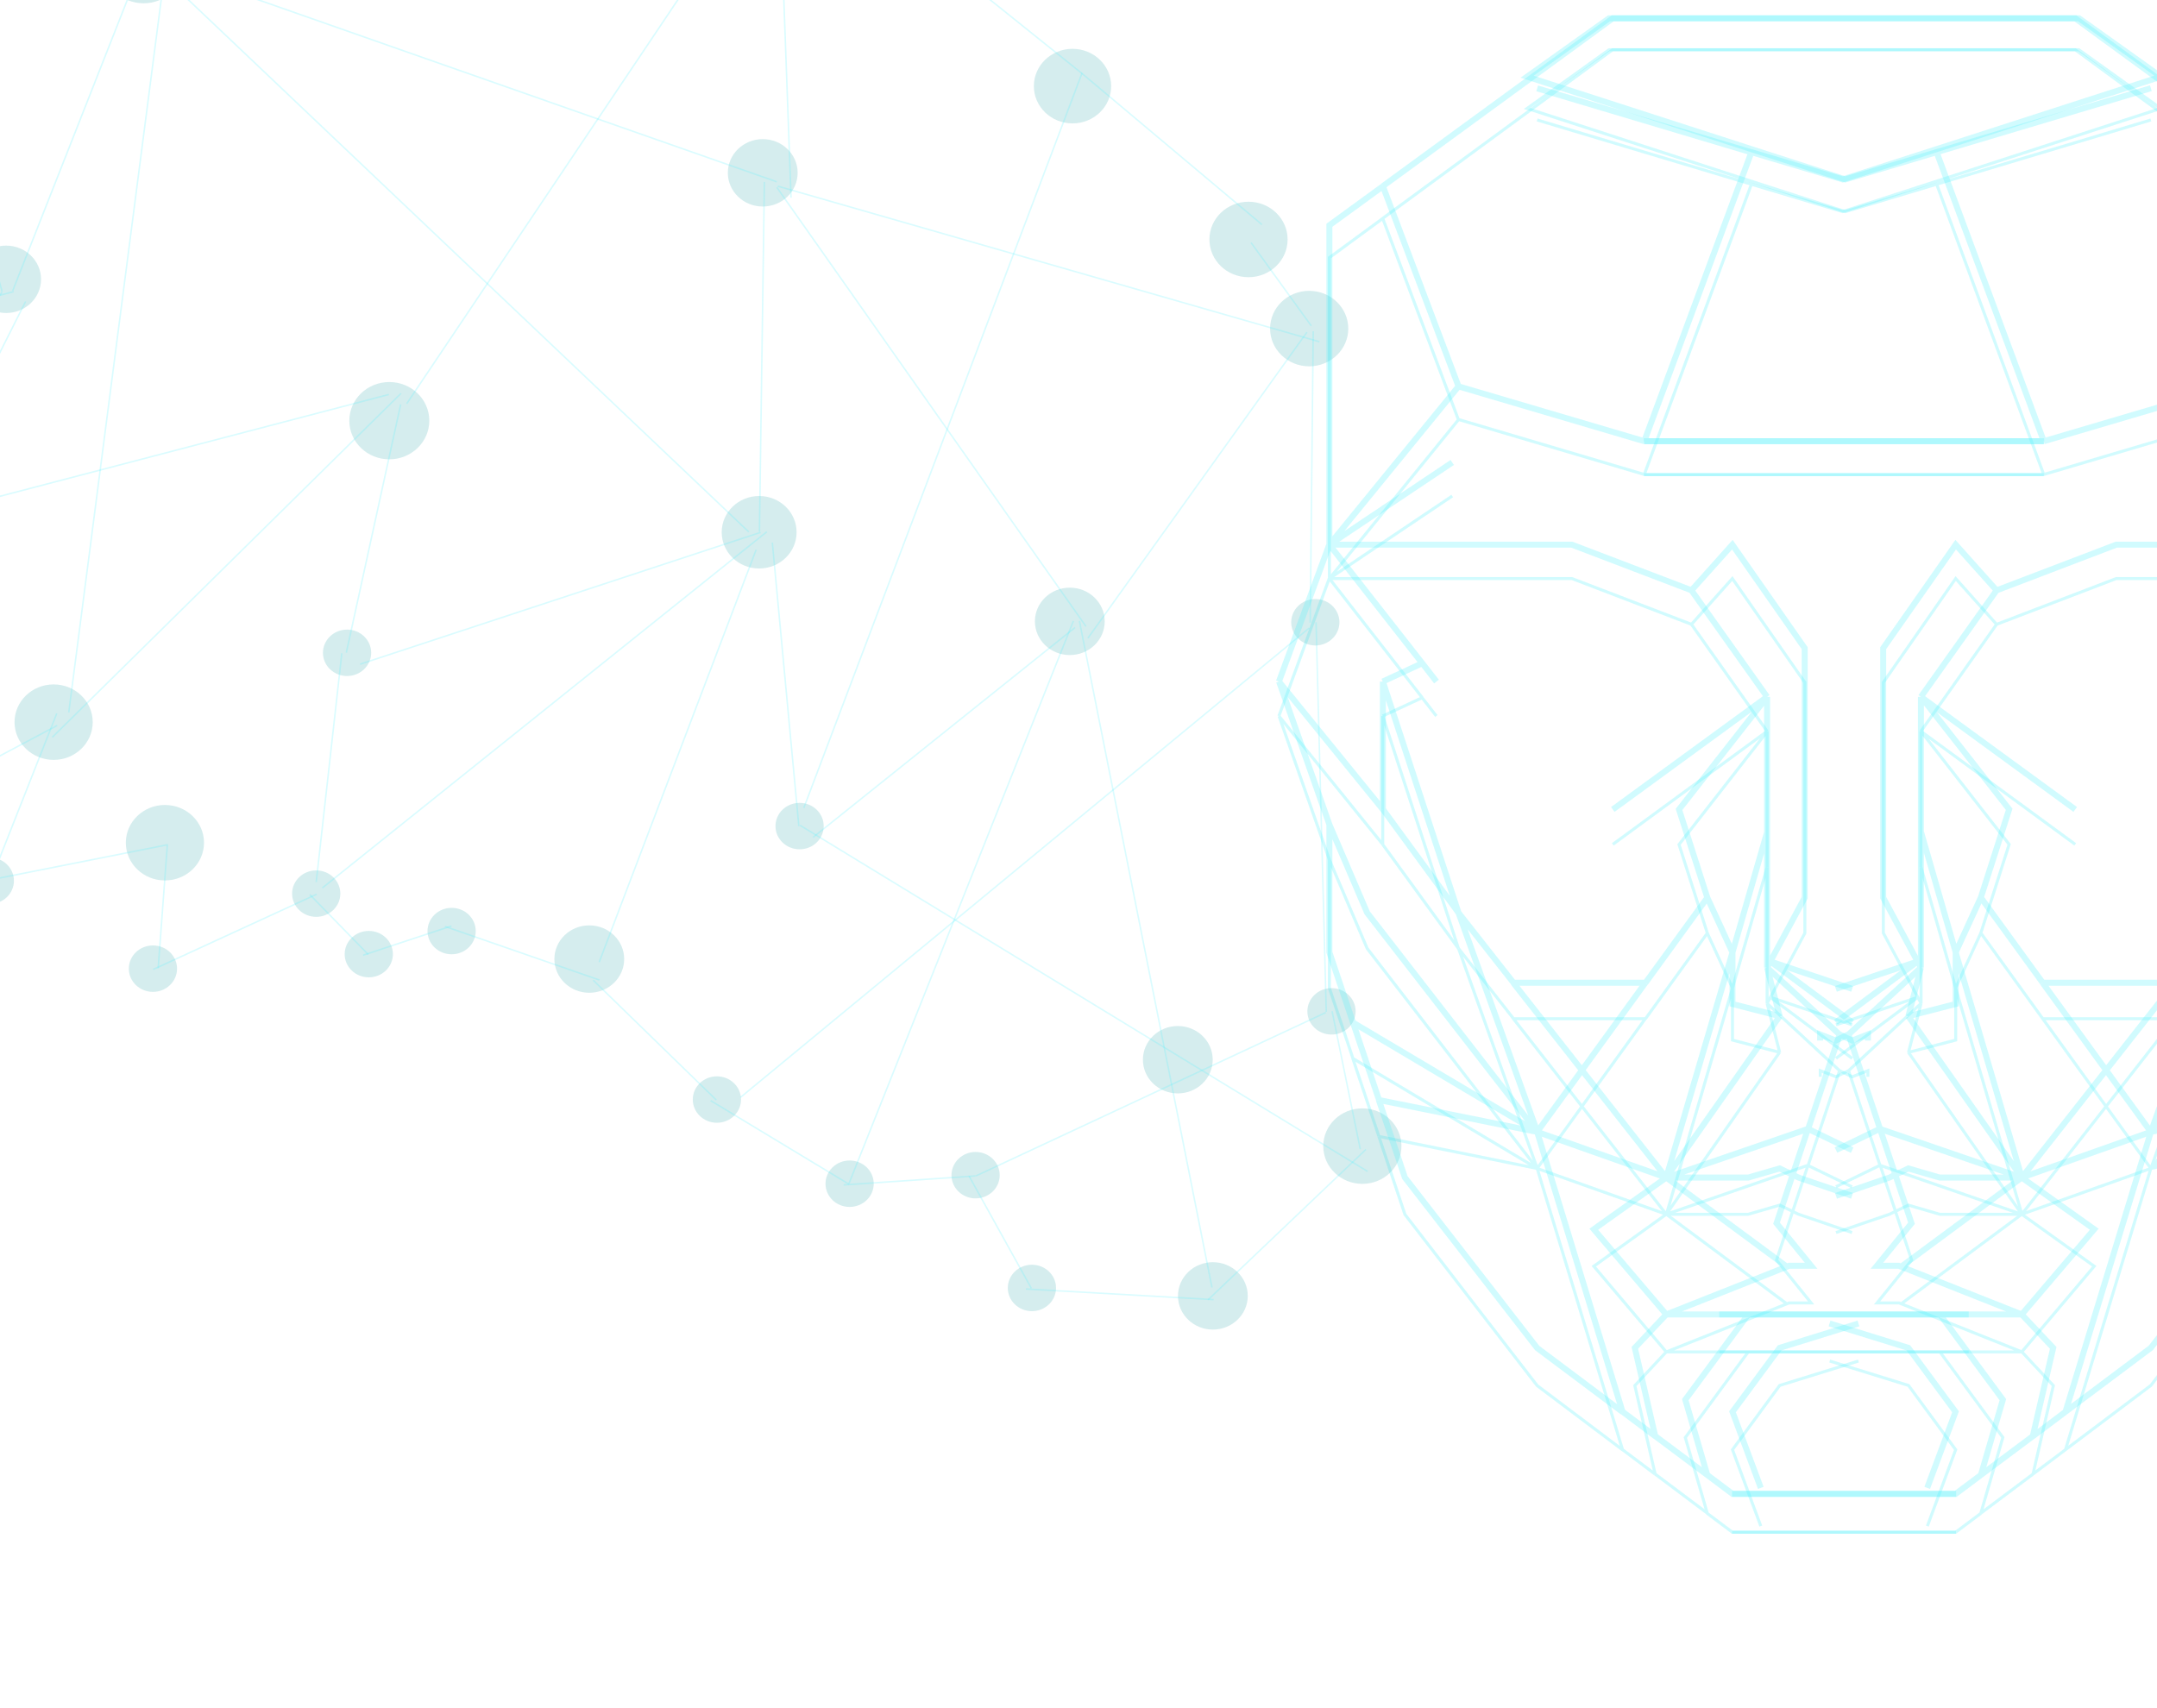<?xml version="1.0" encoding="utf-8"?>
<!-- Generator: Adobe Illustrator 23.0.2, SVG Export Plug-In . SVG Version: 6.00 Build 0)  -->
<svg version="1.1" id="Слой_1" xmlns="http://www.w3.org/2000/svg" xmlns:xlink="http://www.w3.org/1999/xlink" x="0px" y="0px"
	 viewBox="0 0 1440 1140.3" style="enable-background:new 0 0 1440 1140.3;" xml:space="preserve">
<style type="text/css">
	.st0{fill:none;stroke:#49F1FE;stroke-width:2;stroke-opacity:0.25; filter: blur(4px);}
	.st1{fill:#30A5AE;fill-opacity:0.2;filter: blur(4px);}
	.st2{fill:none;stroke:#49F1FE;stroke-opacity:0.2;filter: blur(5px);}
	.st3{fill:none;stroke:#49F1FE;stroke-width:4;stroke-opacity:0.25;}
</style>
<g>
	<g class="st0">
		<path class="st0" d="M1574.7,574.1v85.7l-15.7,46.9 M1574.7,574.1l33.6-95.9 M1574.7,574.1l-25.2,59.2l-113.5,146.9 M1608.3,478.1
			l-33.6-91.8 M1608.3,478.1l-69.3,85.7 M1574.7,386.3l0-214.3l-35.7-26.2 M1574.7,386.3l-86.2-106.1 M1574.7,386.3l-62,79.6
			 M1574.7,386.3l-82-55.1 M1574.7,386.3l-161.9,0l-79.9,30.6 M1435.9,80.1l-143,42.9 M1097.4,316.9l267,0 M1539,145.8L1385.4,33.2
			l-311.2,0l-54.7,39.2l145.1,47.1l67.3,21.8l61-18.3 M1539,145.8l-50.5,134.3 M1488.5,280.1l-124,36.7 M1364.4,316.9L1292.9,123
			 M1503.2,478.1l9.5-12.2 M1512.7,465.9l26.3,12.2 M1539,478.1v85.7 M1539,478.1l-50.5,155.1 M1539,563.8l-50.5,69.4 M1488.5,633.2
			l-52.6,147 M1488.5,633.2l-36.7,46.9 M1435.9,780.2l123.1-73.5 M1435.9,780.2l105.7-21.4 M1435.9,780.2l-57,187.8 M1435.9,780.2
			l-72.2-100 M1435.9,780.2l-86.2,30.6 M1559,706.7l-17.4,52 M1541.6,758.8l-17.4,52l-88.3,114.3l-57,42.9 M1378.9,968l-21.7,16.3
			 M1322.4,623l18.9-59.2l-58.9-75.5 M1322.4,623l-16.8,36.7 M1322.4,623l41.3,57.2 M1282.4,488.3l103,75.5 M1282.4,488.3l50.5-71.4
			 M1282.4,488.3v90.8 M1332.9,416.9l-27.3-30.6l-48.3,69.4V623l23,42.9 M1282.5,670l0-90.8 M1282.5,670l-8.4,32.7 M1282.5,670
			l-2.2-4.1 M1282.5,670l-48.4,44.9 M1305.6,659.8l-23.1-80.6 M1305.6,659.8l44.2,151 M1305.6,659.8v34.7l-31.5,8.2 M1349.7,810.8
			l102.1-130.6 M1349.7,810.8l-75.7-108.2 M1349.7,810.8l48.4,34.7l-48.3,57.1 M1349.7,810.8l-80.5,59.8 M1349.7,810.8l-54.7,0
			l-21-6.1l-12.6,6.1l-35.7,12.2 M1349.7,810.8l-94.6-32.7 M1451.8,680.2l-88.1,0 M1349.8,902.7l21,22.5l-13.6,59.2 M1349.8,902.7
			l-54.7,0 M1349.8,902.7l-80.5-32.1 M1357.2,984.3l-34.8,26.1 M1286.7,1019l18.9-51l-31.5-42.9l-52.6-16.3 M1156.3,1023.1h149.3
			l16.8-12.6 M1322.4,1010.4l14.7-50.6l-42.1-57.2 M1295.1,902.7l-147.2,0 M1269.3,870.6l-1.5-0.6l-14.7,0l23.1-28.6l-21-63.3
			 M1215.2,719v-4.1l10.5,4.1l8.4-4.1 M1234.1,714.9l21,63.3 M1255.1,778.1l-29.4,14.3 M1280.3,665.9l-54.6,18.4 M1280.3,665.9
			l-54.6,40.8"/>
	</g>
	<g>
		<path class="st0" d="M887.5,574.1v85.7l15.7,46.9 M887.5,574.1l-33.6-95.9 M887.5,574.1l25.2,59.2l113.5,147 M853.8,478.1
			l33.6-91.9 M853.8,478.1l69.3,85.7 M887.5,386.3V172l35.7-26.2 M887.5,386.3l86.2-106.1 M887.5,386.3l62,79.6 M887.5,386.3
			l82-55.1 M887.5,386.3h161.9l79.9,30.6 M1026.2,80.1l143,42.9 M1364.7,316.9h-267 M923.1,145.8l153.5-112.6h311.2l54.7,39.2
			l-145.1,47.1l-67.3,21.8l-61-18.3 M923.1,145.8l50.5,134.4 M973.7,280.1l124,36.7 M1097.7,316.9l71.5-193.8 M958.9,478.1
			l-9.5-12.2 M949.4,465.9l-26.3,12.2 M923.1,478.1v85.7 M923.1,478.1l50.5,155.1 M923.1,563.9l50.5,69.4 M973.7,633.3l52.6,147
			 M973.7,633.3l36.7,46.9 M1026.2,780.2l-123.1-73.5 M1026.2,780.2l-105.7-21.4 M1026.2,780.2l57,187.8 M1026.2,780.2l72.2-100
			 M1026.2,780.2l86.2,30.6 M903.1,706.7l17.4,52 M920.5,758.8l17.4,52.1l88.3,114.3l57,42.9 M1083.2,968l21.7,16.3 M1139.8,623.1
			l-18.9-59.2l58.9-75.5 M1139.8,623.1l16.8,36.7 M1139.8,623.1l-41.3,57.2 M1179.7,488.3l-103,75.5 M1179.7,488.3l-50.5-71.4
			 M1179.7,488.3v90.8 M1129.2,416.9l27.3-30.6l48.4,69.4v167.4l-23,42.9 M1179.7,670v-90.8 M1179.7,670l8.4,32.7 M1179.7,670
			l2.2-4.1 M1179.7,670l48.4,44.9 M1156.6,659.8l23.1-80.6 M1156.6,659.8l-44.1,151 M1156.6,659.8v34.7l31.5,8.2 M1112.4,810.8
			l-102.1-130.6 M1112.4,810.8l75.7-108.2 M1112.4,810.8l-48.4,34.7l48.4,57.2 M1112.4,810.8l80.5,59.8 M1112.4,810.8h54.7l21-6.1
			l12.6,6.1l35.7,12.2 M1112.4,810.8l94.6-32.7 M1010.3,680.2h88.1 M1112.4,902.7l-21,22.5l13.6,59.2 M1112.4,902.7h54.7
			 M1112.4,902.7l80.5-32.1 M1105,984.3l34.8,26.1 M1175.5,1019l-18.9-51l31.5-42.9l52.6-16.3 M1305.8,1023.1h-149.3l-16.8-12.6
			 M1139.8,1010.5l-14.7-50.6l42-57.2 M1167.1,902.7h147.2 M1192.9,870.6l1.5-0.6h14.7l-23.1-28.6l21-63.3 M1247,719v-4.1l-10.5,4.1
			l-8.4-4.1 M1228.1,714.9l-21,63.3 M1207,778.2l29.4,14.3 M1181.9,665.9l54.6,18.4 M1181.9,665.9l54.6,40.8"/>
	</g>
	<g>
		<g>
			<ellipse class="st1" cx="833.5" cy="159.9" rx="26.1" ry="25.2"/>
		</g>
		<g>
			<ellipse class="st1" cx="874" cy="219.4" rx="26.1" ry="25.2"/>
		</g>
		<g>
			<ellipse class="st1" cx="909.5" cy="765.3" rx="26.1" ry="25.2"/>
		</g>
		<g>
			<ellipse class="st1" cx="809.7" cy="865.3" rx="23.3" ry="22.5"/>
		</g>
		<g>
			<ellipse class="st1" cx="393.4" cy="640.4" rx="23.3" ry="22.5"/>
		</g>
		<g>
			<ellipse class="st1" cx="35.8" cy="482.2" rx="26.1" ry="25.2"/>
		</g>
		<g>
			<ellipse class="st1" cx="110.1" cy="562.7" rx="26.1" ry="25.2"/>
		</g>
		<g>
			<ellipse class="st1" cx="4.1" cy="186.5" rx="23.3" ry="22.5"/>
		</g>
		<g>
			<ellipse class="st1" cx="259.9" cy="280.9" rx="26.7" ry="25.8"/>
		</g>
		<g>
			<ellipse class="st1" cx="231.7" cy="435.9" rx="16.1" ry="15.5"/>
		</g>
		<g>
			<ellipse class="st1" cx="506.8" cy="355.4" rx="25" ry="24.2"/>
		</g>
		<g>
			<ellipse class="st1" cx="786.3" cy="707.6" rx="23.3" ry="22.5"/>
		</g>
		<g>
			<ellipse class="st1" cx="533.8" cy="551.6" rx="16.1" ry="15.5"/>
		</g>
		<g>
			<ellipse class="st1" cx="714.2" cy="414.9" rx="23.3" ry="22.5"/>
		</g>
		<g>
			<ellipse class="st1" cx="509.2" cy="115.4" rx="23.3" ry="22.5"/>
		</g>
		<g>
			<ellipse class="st1" cx="95.9" cy="-23.6" rx="26.7" ry="25.8"/>
		</g>
		<g>
			<ellipse class="st1" cx="102.1" cy="646.8" rx="16.1" ry="15.5"/>
		</g>
		<g>
			<ellipse class="st1" cx="246.2" cy="637.1" rx="16.1" ry="15.5"/>
		</g>
		<g>
			<ellipse class="st1" cx="567.2" cy="790.4" rx="16.1" ry="15.5"/>
		</g>
		<g>
			<ellipse class="st1" cx="651.3" cy="784.7" rx="16.1" ry="15.5"/>
		</g>
		<g>
			<ellipse class="st1" cx="688.9" cy="860" rx="16.1" ry="15.5"/>
		</g>
		<g>
			<ellipse class="st1" cx="478.6" cy="734.2" rx="16.1" ry="15.5"/>
		</g>
		<g>
			<ellipse class="st1" cx="-6.8" cy="588.1" rx="16.1" ry="15.5"/>
		</g>
		<g>
			<ellipse class="st1" cx="211.1" cy="596.7" rx="16.1" ry="15.5"/>
		</g>
		<g>
			<ellipse class="st1" cx="301.5" cy="621.7" rx="16.1" ry="15.5"/>
		</g>
		<g>
			<ellipse class="st1" cx="878.1" cy="415.5" rx="16.1" ry="15.5"/>
		</g>
		<g>
			<ellipse class="st1" cx="716" cy="57.5" rx="25.8" ry="24.9"/>
		</g>
		<g>
			<ellipse class="st1" cx="888.9" cy="675.3" rx="16.1" ry="15.5"/>
		</g>
		<line class="st2" x1="875.4" y1="217.6" x2="835.2" y2="162"/>
		<line class="st2" x1="842.5" y1="150" x2="722.5" y2="49.2"/>
		<line class="st2" x1="722.5" y1="49.2" x2="530.3" y2="-105"/>
		<line class="st2" x1="9.1" y1="194.7" x2="-239.6" y2="262.1"/>
		<line class="st2" x1="-49.8" y1="334.1" x2="17.1" y2="201.3"/>
		<line class="st2" x1="259.6" y1="263.4" x2="-40.6" y2="342"/>
		<line class="st2" x1="231.2" y1="435.8" x2="267.5" y2="270"/>
		<line class="st2" x1="507.7" y1="355.5" x2="240.4" y2="443.5"/>
		<line class="st2" x1="533.3" y1="551.6" x2="515.6" y2="362.3"/>
		<line class="st2" x1="717.7" y1="419" x2="542.8" y2="559.1"/>
		<line class="st2" x1="872.5" y1="221.8" x2="726.3" y2="426.1"/>
		<line class="st2" x1="519.2" y1="124.3" x2="880.8" y2="228.2"/>
		<line class="st2" x1="519.9" y1="-93" x2="528.1" y2="132"/>
		<line class="st2" x1="518.6" y1="121.4" x2="109.8" y2="-22.1"/>
		<line class="st2" x1="507" y1="355" x2="510.3" y2="121.5"/>
		<line class="st2" x1="102.3" y1="-22.4" x2="499.9" y2="355.2"/>
		<line class="st2" x1="8.5" y1="194.1" x2="93.5" y2="-21.6"/>
		<line class="st2" x1="-102.7" y1="-187.1" x2="1.4" y2="194.7"/>
		<line class="st2" x1="1.4" y1="195.1" x2="-246.5" y2="495.7"/>
		<line class="st2" x1="267.7" y1="262.7" x2="34.9" y2="492.3"/>
		<line class="st2" x1="504.8" y1="367.1" x2="400" y2="642.5"/>
		<line class="st2" x1="511.9" y1="355.1" x2="215.2" y2="592.9"/>
		<line class="st2" x1="228.2" y1="436.2" x2="211.1" y2="589"/>
		<line class="st2" x1="110.5" y1="-22.5" x2="45.9" y2="475.7"/>
		<line class="st2" x1="725" y1="418.3" x2="518.6" y2="125.1"/>
		<line class="st2" x1="809.1" y1="859.7" x2="720.6" y2="414.6"/>
		<line class="st2" x1="885.1" y1="676.1" x2="651.5" y2="785.2"/>
		<line class="st2" x1="534.1" y1="551.1" x2="913" y2="782.2"/>
		<line class="st2" x1="566.8" y1="790.2" x2="716.6" y2="414.6"/>
		<line class="st2" x1="494.4" y1="732.7" x2="874.1" y2="419.3"/>
		<line class="st2" x1="536.6" y1="539.5" x2="722.4" y2="48.7"/>
		<line class="st2" x1="271.5" y1="269.6" x2="525.8" y2="-109.3"/>
		<line class="st2" x1="38.2" y1="484.4" x2="-112.9" y2="564.6"/>
		<line class="st2" x1="37.9" y1="476.4" x2="-6.3" y2="588.3"/>
		<line class="st2" x1="-6.9" y1="587.6" x2="112.1" y2="564"/>
		<line class="st2" x1="105.6" y1="646.5" x2="111.7" y2="564.5"/>
		<line class="st2" x1="211.4" y1="597.1" x2="102.3" y2="647.3"/>
		<line class="st2" x1="245.9" y1="637.4" x2="206.8" y2="597.3"/>
		<line class="st2" x1="301.4" y1="618.3" x2="242.4" y2="637.8"/>
		<line class="st2" x1="400.2" y1="654.4" x2="297" y2="618.6"/>
		<line class="st2" x1="478.2" y1="734.5" x2="396" y2="654.5"/>
		<line class="st2" x1="566.9" y1="790.8" x2="474.4" y2="734.9"/>
		<line class="st2" x1="651.3" y1="785.2" x2="563.2" y2="791.2"/>
		<line class="st2" x1="688.5" y1="860.2" x2="646.9" y2="785.2"/>
		<line class="st2" x1="810.2" y1="867.8" x2="684.9" y2="860.7"/>
		<line class="st2" x1="911.9" y1="767.5" x2="806.5" y2="867.9"/>
		<line class="st2" x1="889.3" y1="675.2" x2="908.1" y2="767.3"/>
		<line class="st2" x1="878.6" y1="415.5" x2="885.4" y2="675.6"/>
		<line class="st2" x1="876.7" y1="221.2" x2="874.7" y2="415.8"/>
	</g>
	<path class="st3" d="M887.5,550.6v85.3l15.7,46.7 M887.5,550.6l-33.6-95.5 M887.5,550.6l25.2,58.9l113.5,146.3 M853.8,455.1
		l33.6-91.4 M853.8,455.1l69.3,85.3 M887.5,363.7V150.4l35.7-26 M887.5,363.7L973.7,258 M887.5,363.7l62,79.2 M887.5,363.7l82-54.9
		 M887.5,363.7h161.9l79.9,30.5 M1026.2,59l143,42.7 M1364.7,294.6h-267 M923.2,124.3l153.5-112.1h311.2l54.7,39l-145.1,46.9
		l-67.3,21.7l-61-18.2 M923.2,124.3L973.7,258 M973.7,258l124,36.6 M1097.7,294.6l71.5-192.9 M959,455.1l-9.5-12.2 M949.4,442.9
		l-26.3,12.2 M923.2,455.1v85.3 M923.2,455.1l50.5,154.4 M923.2,540.4l50.5,69.1 M973.7,609.5l52.6,146.3 M973.7,609.5l36.7,46.7
		 M1026.2,755.8l-123.1-73.1 M1026.2,755.8l-105.7-21.3 M1026.2,755.8l57,186.9 M1026.2,755.8l72.2-99.5 M1026.2,755.8l86.2,30.5
		 M903.2,682.6l17.4,51.8 M920.5,734.5l17.4,51.8l88.3,113.8l57,42.7 M1083.3,942.7l21.7,16.3 M1139.8,599.4l-18.9-58.9l58.9-75.2
		 M1139.8,599.4l16.8,36.6 M1139.8,599.4l-41.3,56.9 M1179.7,465.3l-103,75.2 M1179.7,465.3l-50.5-71.1 M1179.7,465.3v90.4
		 M1129.2,394.2l27.3-30.5l48.3,69.1v166.6l-23,42.7 M1179.7,646.1v-90.4 M1179.7,646.1l8.4,32.5 M1179.7,646.1l2.2-4.1
		 M1179.7,646.1l48.4,44.7 M1156.6,635.9l23.1-80.2 M1156.6,635.9l-44.2,150.3 M1156.6,635.9v34.5l31.5,8.1 M1112.4,786.3
		l-102.1-130 M1112.4,786.3l75.7-107.7 M1112.4,786.3l-48.4,34.5l48.4,56.9 M1112.4,786.3l80.5,59.5 M1112.4,786.3h54.7l21-6.1
		l12.6,6.1l35.7,12.2 M1112.4,786.3l94.6-32.5 M1010.4,656.2h88.1 M1112.4,877.7l-21,22.3l13.6,58.9 M1112.4,877.7h54.7
		 M1112.4,877.7l80.5-31.9 M1105,958.9l34.8,26 M1175.5,993.5l-18.9-50.8l31.5-42.7l52.6-16.3 M1305.9,997.5h-149.3l-16.8-12.6
		 M1139.8,985l-14.7-50.4l42-56.9 M1167.1,877.7h147.2 M1192.9,845.8l1.5-0.6h14.7l-23.1-28.4l21-63 M1247,694.8v-4.1l-10.5,4.1
		l-8.4-4.1 M1228.1,690.8l-21,63 M1207.1,753.8l29.4,14.2 M1181.9,642l54.6,18.3 M1181.9,642l54.6,40.6"/>
	<path class="st3" d="M1574.7,550.6v85.3l-15.7,46.7 M1574.7,550.6l33.6-95.5 M1574.7,550.6l-25.2,58.9l-113.5,146.3 M1608.3,455.1
		l-33.6-91.4 M1608.3,455.1l-69.3,85.3 M1574.7,363.7V150.4l-35.7-26 M1574.7,363.7L1488.5,258 M1574.7,363.7l-62,79.2
		 M1574.7,363.7l-82-54.9 M1574.7,363.7h-161.9l-79.9,30.5 M1435.9,58.9l-143,42.7 M1097.4,294.6h267 M1539,124.3L1385.4,12.2
		h-311.2l-54.7,39l145.1,46.9l67.3,21.7l61-18.2 M1539,124.3L1488.5,258 M1488.5,258l-124,36.6 M1364.4,294.6l-71.5-192.9
		 M1503.2,455.1l9.5-12.2 M1512.7,442.9l26.3,12.2 M1539,455.1v85.3 M1539,455.1l-50.5,154.4 M1539,540.4l-50.5,69.1 M1488.5,609.5
		l-52.6,146.3 M1488.5,609.5l-36.7,46.7 M1435.9,755.8l123.1-73.1 M1435.9,755.8l105.7-21.3 M1435.9,755.8l-57,186.9 M1435.9,755.8
		l-72.2-99.5 M1435.9,755.8l-86.2,30.5 M1559,682.6l-17.4,51.8 M1541.6,734.4l-17.4,51.8L1435.9,900l-57,42.7 M1378.9,942.7
		l-21.7,16.3 M1322.4,599.3l18.9-58.9l-58.9-75.2 M1322.4,599.3l-16.8,36.6 M1322.4,599.3l41.3,56.9 M1282.4,465.3l103,75.2
		 M1282.4,465.3l50.5-71.1 M1282.4,465.3v90.4 M1332.9,394.2l-27.3-30.5l-48.4,69.1v166.6l23,42.7 M1282.4,646.1v-90.4
		 M1282.4,646.1l-8.4,32.5 M1282.4,646.1l-2.2-4.1 M1282.4,646.1l-48.4,44.7 M1305.6,635.9l-23.1-80.2 M1305.6,635.9l44.1,150.3
		 M1305.6,635.9v34.5l-31.5,8.1 M1349.7,786.3l102.1-130 M1349.7,786.3L1274,678.6 M1349.7,786.3l48.4,34.5l-48.4,56.9
		 M1349.7,786.3l-80.5,59.5 M1349.7,786.3H1295l-21-6.1l-12.6,6.1l-35.7,12.2 M1349.7,786.3l-94.6-32.5 M1451.8,656.2h-88.1
		 M1349.7,877.7l21,22.3l-13.6,58.9 M1349.7,877.7H1295 M1349.7,877.7l-80.5-31.9 M1357.2,958.9l-34.8,26 M1286.6,993.5l18.9-50.8
		L1274,900l-52.6-16.3 M1156.3,997.5h149.3l16.8-12.6 M1322.4,985l14.7-50.4l-42-56.9 M1295,877.7h-147.2 M1269.2,845.8l-1.5-0.6
		H1253l23.1-28.4l-21-63 M1215.1,694.8v-4.1l10.5,4.1l8.4-4.1 M1234.1,690.8l21,63 M1255.1,753.7l-29.4,14.2 M1280.2,642l-54.6,18.3
		 M1280.2,642l-54.6,40.6"/>
</g>
</svg>
